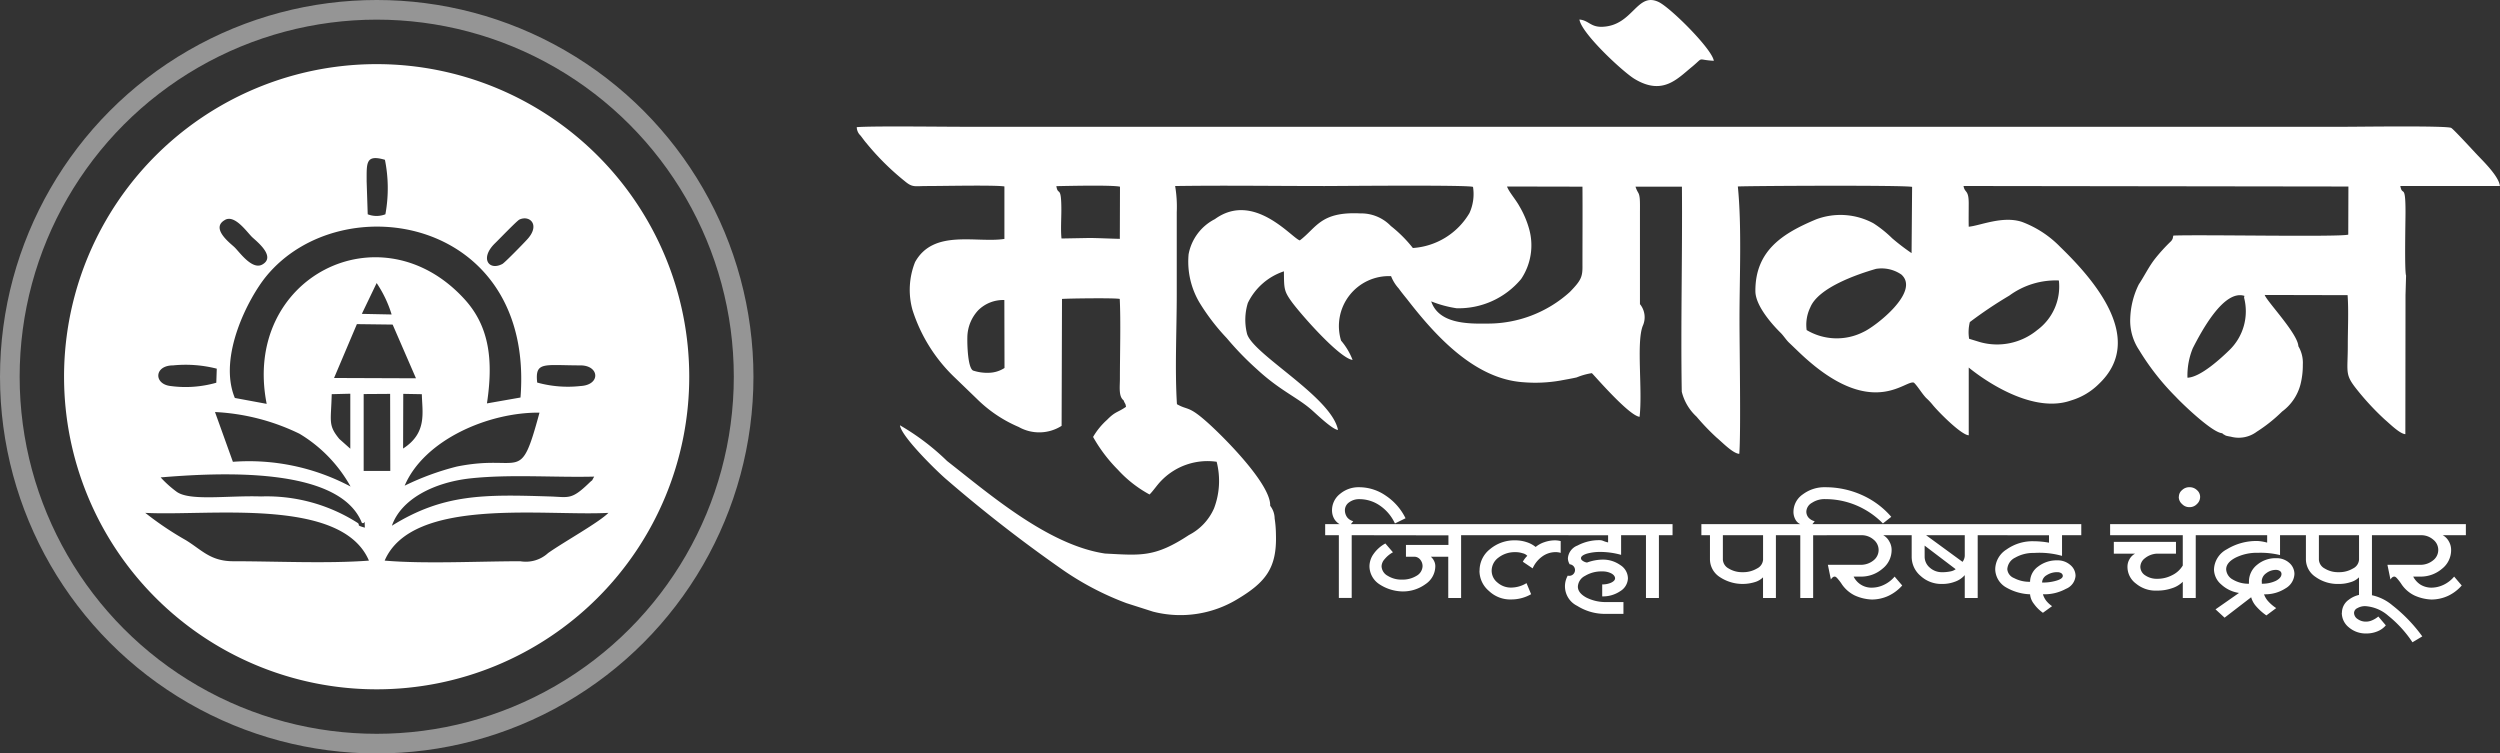 <svg xmlns="http://www.w3.org/2000/svg" width="127.234" height="38.346" viewBox="0 0 127.234 38.346">
  <rect x="0" y="0" width="127.234" height="38.346" fill="#333333" stroke="none"/>
  <g id="Mulyankan_white" data-name="Mulyankan white" transform="translate(-262 -2314.827)">
    <g id="Group_16772" data-name="Group 16772" transform="translate(262 2314.827)">
      <g id="Ellipse_375" data-name="Ellipse 375" transform="translate(0 0)" fill="none" stroke="#fff" stroke-width="1" opacity="0.48">
        <circle cx="19.173" cy="19.173" r="19.173" stroke="none"/>
        <circle cx="19.173" cy="19.173" r="18.673" fill="none"/>
      </g>
      <path id="Path_19312" data-name="Path 19312" d="M4126.917,11391a15.909,15.909,0,1,1-15.917,15.909A15.906,15.906,0,0,1,4126.917,11391Zm-7.225,16.99,1.62.3c-1.267-6.423,5.79-10.007,10.063-5.333,1.283,1.4,1.475,3.136,1.147,5.31l1.708-.3c.722-9.166-9.1-10.85-12.942-6.168C4120.4,11402.884,4118.818,11405.875,4119.692,11407.99Zm6.263,6.367c.128.121-.12.1.353.233-.024-.554.024-.137-.153-.248-1.163-2.912-7.393-2.543-10.239-2.31a5.559,5.559,0,0,0,.8.721c.658.5,2.606.193,4.307.249A8.59,8.59,0,0,1,4125.955,11414.357Zm.2-10.647,1.516.031a6,6,0,0,0-.762-1.6Zm2.1,6.854c1.243-.8.97-1.853.954-2.766l-.946-.017Zm-2.687.009v-2.8l-.946.024c-.032,1.388-.2,1.563.385,2.276Zm8.6-11.658c-.136.072-1.059,1.033-1.243,1.21-.778.763-.3,1.412.385,1.043.121-.065,1.059-1.026,1.235-1.22C4135.272,11399.187,4134.694,11398.657,4134.166,11398.915Zm-14.963.007c-.8.426.3,1.227.473,1.4.249.241.883,1.156,1.4.883.738-.4-.281-1.187-.505-1.4C4120.309,11399.549,4119.7,11398.657,4119.2,11398.922Zm15.877,8.284a5.821,5.821,0,0,0,2.205.176c1.035-.056.962-1.05-.007-1.05C4135.424,11406.332,4134.959,11406.115,4135.08,11407.206Zm-8.684-10.279.056,1.715a1.24,1.24,0,0,0,.9,0,7.33,7.33,0,0,0-.024-2.774C4126.355,11395.586,4126.4,11396.011,4126.4,11396.927Zm-7.65,10.288.024-.716a6.413,6.413,0,0,0-2.222-.167c-.97,0-.994.953-.128,1.05A5.692,5.692,0,0,0,4118.746,11407.215Zm7.5,4.489h1.355l-.008-3.922-1.347.009Zm-1.507-4.731,4.169.016-1.187-2.734-1.82-.023Zm2.951,7.515c2.622-1.629,4.7-1.59,8.059-1.484.938.031,1.067.185,1.965-.682.249-.241.088-.023.264-.329-2.052.049-4.266-.127-6.287.088C4129.828,11412.282,4128.16,11413.133,4127.687,11414.487Zm-8.1-3.249a11.006,11.006,0,0,1,5.99,1.259,7.21,7.21,0,0,0-2.6-2.687,11.037,11.037,0,0,0-4.3-1.105Zm8.749,1.212a13.528,13.528,0,0,1,2.646-.97c3.344-.676,3.2.985,4.21-2.744C4132.594,11408.712,4129.33,11410.123,4128.336,11412.45Zm-13.207,1.387a16.151,16.151,0,0,0,2.061,1.387c.818.5,1.251,1.075,2.421,1.075,2.157,0,4.812.127,6.9-.032C4125.128,11413.011,4118.337,11414.013,4115.129,11413.837Zm12.188,2.43c2.029.176,4.779.032,6.9.032a1.676,1.676,0,0,0,1.412-.417c.817-.577,2.574-1.548,3.071-2.045C4135.433,11414.013,4128.721,11413.011,4127.317,11416.267Z" transform="translate(-4107.74 -11387.736)" fill="#fff" fill-rule="evenodd"/>
    </g>
    <g id="Group_16773" data-name="Group 16773" transform="translate(305.609 2314.827)">
      <path id="Path_19311" data-name="Path 19311" d="M8404.514,11728.09a1.52,1.52,0,0,1-.762.243,2.306,2.306,0,0,1-.838-.112c-.273-.141-.3-1.347-.291-1.677a2.054,2.054,0,0,1,.555-1.393,1.8,1.8,0,0,1,1.328-.519Zm17.131-1.387a2.542,2.542,0,0,1,2.543-3.286,2.031,2.031,0,0,0,.385.622c.152.209.273.357.434.556,1.422,1.837,3.41,4.042,5.887,4.218a7.438,7.438,0,0,0,1.912-.083c.252-.048.564-.1.828-.16a3.375,3.375,0,0,1,.771-.217c.047.019,1.875,2.165,2.43,2.222.16-1.375-.17-3.768.16-4.623a1.055,1.055,0,0,0-.141-1.112v-4.623c0-.226.008-.556-.012-.771-.037-.32-.1-.236-.215-.585h2.363c.029,3.438-.066,7.071-.008,10.435a2.551,2.551,0,0,0,.752,1.271,11.791,11.791,0,0,0,1.018,1.063c.254.208.838.821,1.158.829.086-1.12.01-5.377.01-6.855,0-2.146.121-4.718-.084-6.751.365-.03,8.369-.076,8.869.019l-.027,3.372a11.071,11.071,0,0,1-.988-.755,5.929,5.929,0,0,0-.953-.763,3.527,3.527,0,0,0-2.918-.2c-1.668.7-3.1,1.57-3.09,3.652,0,.771.924,1.771,1.3,2.137.162.17.246.321.406.48.5.472.744.735,1.326,1.206,3.137,2.506,4.635.668,5.039.838.189.18.387.528.613.771a3.1,3.1,0,0,1,.348.368c.293.358,1.449,1.525,1.826,1.537v-3.448s2.92,2.484,5.209,1.675a3.35,3.35,0,0,0,1.412-.838c2.42-2.288-.264-5.329-1.977-6.988a5.315,5.315,0,0,0-1.932-1.26c-.988-.329-2.156.2-2.713.244-.008-.4,0-.792,0-1.187,0-.716-.2-.509-.264-.885l19.588.027-.008,2.449c-.48.13-7.543-.01-8.9.048-.037.095,0,.14-.113.28a8.8,8.8,0,0,0-.818.895c-.32.406-.547.886-.83,1.31a4.2,4.2,0,0,0-.434,1.715,2.689,2.689,0,0,0,.453,1.628,12.6,12.6,0,0,0,1.863,2.375c.275.3,1.855,1.835,2.365,1.854.057.056.01.029.1.074a.325.325,0,0,0,.113.058c.066.019.178.038.227.046a1.535,1.535,0,0,0,1.318-.253,7.824,7.824,0,0,0,1.289-1.027,2.489,2.489,0,0,0,.934-1.374,3.992,3.992,0,0,0,.121-1.018,1.649,1.649,0,0,0-.227-.932c-.027-.641-1.609-2.289-1.713-2.609l4.219.01c.057.8.01,1.723.01,2.543,0,1.337-.15,1.459.367,2.138a13.424,13.424,0,0,0,1.535,1.667c.205.169.744.714,1.027.726l.008-7.083.029-.989c-.086-.234-.029-2.768-.029-3.229,0-1.508-.16-.764-.264-1.328h5.068c-.049-.5-.887-1.3-1.16-1.593-.17-.177-1.186-1.289-1.318-1.364-.217-.121-4.689-.058-5.34-.058h-70.428c-1.131,0-4.521-.046-5.379.019a.6.6,0,0,0,.188.425c.105.132.2.272.293.377a13.161,13.161,0,0,0,1.986,1.967c.377.312.49.228,1.092.228.857,0,3.447-.057,3.955.02v2.672c-1.432.218-3.605-.517-4.547,1.179a3.819,3.819,0,0,0-.133,2.429,8.168,8.168,0,0,0,2.186,3.477l1.092,1.054a6.8,6.8,0,0,0,2.129,1.431,2.122,2.122,0,0,0,2.184-.057l.02-6.459c.338-.027,2.73-.058,2.939,0,.057,1.15.008,2.815.008,4.061,0,.413-.074.9.188,1.1.086.226.086.112.123.329-.432.3-.537.226-.961.659a3.594,3.594,0,0,0-.715.875,7.734,7.734,0,0,0,1.262,1.668,6.138,6.138,0,0,0,1.611,1.26c.168-.159.387-.487.582-.685a3.274,3.274,0,0,1,2.834-.98,3.932,3.932,0,0,1-.131,2.365,2.781,2.781,0,0,1-1.279,1.363c-1.744,1.149-2.449,1.036-4.268.943-2.889-.426-5.885-3.025-8.041-4.709a12.19,12.19,0,0,0-2.4-1.819c.076.6,2.006,2.459,2.383,2.77a71.866,71.866,0,0,0,5.82,4.53,14.727,14.727,0,0,0,3.324,1.752l1.355.433a5.593,5.593,0,0,0,4.285-.631c1.451-.867,2.025-1.592,1.969-3.306a5.777,5.777,0,0,0-.066-.809,1.068,1.068,0,0,0-.227-.642c.049-1.083-2.344-3.484-3.2-4.247-.971-.866-.979-.6-1.545-.923-.111-1.743-.01-3.813-.01-5.595v-4.18a6.3,6.3,0,0,0-.082-1.328c2.531-.038,5.084,0,7.607,0,.725,0,7.438-.065,7.553.047a2.336,2.336,0,0,1-.18,1.327,3.622,3.622,0,0,1-2.881,1.78,6.678,6.678,0,0,0-1.121-1.12,2.093,2.093,0,0,0-1.555-.641c-2.025-.1-2.221.727-3.078,1.374-.4-.112-2.338-2.523-4.322-1.083a2.523,2.523,0,0,0-1.338,1.79,4.09,4.09,0,0,0,.555,2.459,10.8,10.8,0,0,0,1.387,1.808,15.408,15.408,0,0,0,1.543,1.591c1.141,1.055,2,1.4,2.723,2.015.188.15,1.092,1.047,1.395,1.065-.332-1.7-4.418-3.891-4.637-4.927a2.921,2.921,0,0,1,.049-1.533,3.135,3.135,0,0,1,1.836-1.611c.01.886-.01,1,.432,1.6.549.725,2.412,2.824,3.063,2.909A3.369,3.369,0,0,0,8421.645,11726.7Zm31.961-.1a2.124,2.124,0,0,1,.037-.849,21.572,21.572,0,0,1,2.008-1.347,4,4,0,0,1,2.523-.771,2.749,2.749,0,0,1-1.1,2.523,3.212,3.212,0,0,1-2.92.612Zm13.994-2.091a2.751,2.751,0,0,1-.752,2.673c-.379.368-1.451,1.377-2.129,1.4a3.65,3.65,0,0,1,.271-1.5c.434-.847,1.574-3,2.627-2.665Zm-33.826-14.155c.105.707,2.213,2.665,2.807,3.023,1.441.867,2.184-.02,2.938-.63.621-.52.2-.341,1.094-.294-.086-.6-2.213-2.712-2.807-2.992-1.111-.529-1.3,1.194-2.854,1.261C8434.34,11710.753,8434.254,11710.4,8433.773,11710.355Zm15.105,12.687a1.772,1.772,0,0,1,1.281.292c.971.875-1.32,2.636-1.912,2.91a2.994,2.994,0,0,1-2.91-.086,2.022,2.022,0,0,1,.188-1.159C8445.939,11724,8447.9,11723.324,8448.879,11723.042Zm-22.648,1.656a5.775,5.775,0,0,0,1.291.35,4.138,4.138,0,0,0,3.285-1.488,3.079,3.079,0,0,0,.4-2.572,4.783,4.783,0,0,0-.48-1.119c-.187-.348-.537-.735-.639-1.017l3.84.008c.01,1.338,0,2.664,0,3.992.01.6-.064.773-.641,1.367a6.212,6.212,0,0,1-4.217,1.609C8428.029,11725.848,8426.607,11725.819,8426.23,11724.7Zm-18.816-3.2c-.047-.414-.008-1.008-.008-1.448,0-1.311-.17-.688-.254-1.216.582-.011,2.8-.065,3.238.027l-.008,2.655c-.434-.009-1.008-.037-1.518-.045Z" transform="translate(-8397 -11709.362)" fill="#fff" fill-rule="evenodd"/>
      <g id="Layer_x0020_1" transform="translate(23.834 24.797)">
        <path id="Path_19313" data-name="Path 19313" d="M3809,6560.441v-.564h.733a.744.744,0,0,1-.285-.291.878.878,0,0,1-.1-.419,1.056,1.056,0,0,1,.408-.829,1.464,1.464,0,0,1,.98-.339,2.375,2.375,0,0,1,1.348.429,2.92,2.92,0,0,1,1.006,1.15l-.54.265a2.22,2.22,0,0,0-.751-.9,1.829,1.829,0,0,0-1.062-.337.846.846,0,0,0-.519.162.489.489,0,0,0-.214.4.613.613,0,0,0,.113.359.563.563,0,0,0,.312.2l-.119.149h.734v.564h-.694v3.194h-.654v-3.194Zm1.893,0v-.564h5.719v.564h-.694v3.194h-.654v-2.1h-.888a.649.649,0,0,1,.167.219.581.581,0,0,1,.062.271,1.1,1.1,0,0,1-.491.9,1.948,1.948,0,0,1-1.2.377,2.216,2.216,0,0,1-1.172-.377,1.106,1.106,0,0,1-.488-.9,1.093,1.093,0,0,1,.215-.638,1.749,1.749,0,0,1,.594-.526l.386.449a1.432,1.432,0,0,0-.421.347.569.569,0,0,0-.158.368.582.582,0,0,0,.312.482,1.316,1.316,0,0,0,.733.193,1.34,1.34,0,0,0,.734-.193.587.587,0,0,0,.307-.482.514.514,0,0,0-.123-.347.386.386,0,0,0-.3-.143h-.422v-.6h2.162v-.487Zm5.565,0v-.564h4.444v.564Zm.4,1.8a1.375,1.375,0,0,1,.531-1.091,1.925,1.925,0,0,1,1.282-.448,1.823,1.823,0,0,1,.571.089,1.4,1.4,0,0,1,.47.248,1.374,1.374,0,0,1,.457-.248,1.661,1.661,0,0,1,.545-.089,1.17,1.17,0,0,1,.272.038v.6a.841.841,0,0,0-.272-.038,1.153,1.153,0,0,0-.673.226,1.47,1.47,0,0,0-.482.6l-.5-.337a1.192,1.192,0,0,1,.228-.3.456.456,0,0,0-.237-.132,1.159,1.159,0,0,0-.378-.056,1.353,1.353,0,0,0-.852.277.828.828,0,0,0-.347.663.768.768,0,0,0,.294.606,1.035,1.035,0,0,0,.711.257,1.524,1.524,0,0,0,.769-.226l.234.563a2.016,2.016,0,0,1-1,.267,1.567,1.567,0,0,1-1.142-.428A1.344,1.344,0,0,1,3816.853,6562.246Zm3.9-1.8v-.564h4.028v.564h-.725v1a3.936,3.936,0,0,0-1.041-.149,2.488,2.488,0,0,0-.711.09c-.193.063-.29.142-.29.227a.161.161,0,0,0,.084.132.484.484,0,0,0,.224.091,2.359,2.359,0,0,1,.772-.149,1.522,1.522,0,0,1,.922.278.809.809,0,0,1,.387.671.793.793,0,0,1-.387.654,1.563,1.563,0,0,1-.922.268v-.61a1.058,1.058,0,0,0,.462-.091c.127-.063.193-.136.193-.221s-.066-.181-.193-.248a.968.968,0,0,0-.462-.1,1.594,1.594,0,0,0-.874.227.645.645,0,0,0-.364.548c0,.214.145.4.435.557a2.186,2.186,0,0,0,1.032.227h.852v.6h-.852a2.645,2.645,0,0,1-1.5-.406,1.109,1.109,0,0,1-.483-1.539.294.294,0,1,0,.1-.577.593.593,0,0,1-.092-.308.754.754,0,0,1,.487-.646,2.338,2.338,0,0,1,1.172-.273.5.5,0,0,1,.141.037,1.364,1.364,0,0,0,.246.077v-.363Zm3.875,0v-.564h2.046v.564h-.694v3.194h-.659v-3.194Zm3.513,0v-.564h4.493v.564h-.7v3.194h-.655v-1.051a.973.973,0,0,1-.43.247,2.1,2.1,0,0,1-1.784-.27,1.081,1.081,0,0,1-.487-.88v-1.241Zm1.094,0v1.241a.549.549,0,0,0,.294.452,1.3,1.3,0,0,0,.711.188,1.369,1.369,0,0,0,.733-.188.538.538,0,0,0,.308-.452v-1.241Zm3.246,0v-.564h.693a.524.524,0,0,1-.254-.248.8.8,0,0,1-.092-.389,1.082,1.082,0,0,1,.479-.881,1.825,1.825,0,0,1,1.142-.36,4.52,4.52,0,0,1,1.857.394,4.262,4.262,0,0,1,1.5,1.112l-.426.338a4.167,4.167,0,0,0-1.348-.919,4.048,4.048,0,0,0-1.582-.32,1.159,1.159,0,0,0-.681.188.537.537,0,0,0-.286.449.47.47,0,0,0,.115.308.617.617,0,0,0,.312.18l-.119.149h.733v.564h-.694v3.194h-.655v-3.194Zm1.889,0v-.564h4.2v.564h-1.173a.771.771,0,0,1,.308.317.831.831,0,0,1,.118.436,1.205,1.205,0,0,1-.466.953,1.652,1.652,0,0,1-1.12.4h-.347a1.005,1.005,0,0,0,.927.563,1.427,1.427,0,0,0,.623-.148,1.6,1.6,0,0,0,.536-.415l.387.453a2.186,2.186,0,0,1-.7.526,2.023,2.023,0,0,1-.848.188,2.323,2.323,0,0,1-.866-.206,1.721,1.721,0,0,1-.642-.547,2.352,2.352,0,0,0-.224-.3c-.061-.076-.114-.115-.158-.115a.172.172,0,0,0-.1.039.447.447,0,0,0-.093.111l-.153-.749h1.656a1.015,1.015,0,0,0,.659-.219.674.674,0,0,0,.268-.534.682.682,0,0,0-.263-.534.917.917,0,0,0-.624-.219Zm4.044,0v-.564h4.484v.564h-.694v3.194h-.659v-1.163a1.163,1.163,0,0,1-.483.329,1.8,1.8,0,0,1-.672.12,1.554,1.554,0,0,1-1.089-.406,1.272,1.272,0,0,1-.457-.984v-1.09Zm1.09,1.09a.727.727,0,0,0,.259.557.91.91,0,0,0,.628.235,1.968,1.968,0,0,0,.421-.039.624.624,0,0,0,.272-.114l-1.581-1.2Zm.074-1.09,1.854,1.356a.536.536,0,0,0,.083-.154.52.52,0,0,0,.031-.188v-1.014Zm3.167,0v-.564h4.731v.564h-.98v1.052a4.216,4.216,0,0,0-1.427-.149,1.843,1.843,0,0,0-.958.239.7.7,0,0,0-.4.587.535.535,0,0,0,.343.452,1.652,1.652,0,0,0,.816.189.964.964,0,0,1,.409-.775,1.543,1.543,0,0,1,.979-.316.97.97,0,0,1,.654.231.72.72,0,0,1,.272.56.775.775,0,0,1-.487.658,2.291,2.291,0,0,1-1.173.278,1.021,1.021,0,0,0,.172.335,1.35,1.35,0,0,0,.294.269l-.466.338a1.912,1.912,0,0,1-.46-.457.906.906,0,0,1-.194-.484,2.618,2.618,0,0,1-1.261-.375,1.094,1.094,0,0,1-.513-.9,1.212,1.212,0,0,1,.575-1.006,2.286,2.286,0,0,1,1.393-.419,4.423,4.423,0,0,1,.769.073v-.377Zm2.746,2.408a2.36,2.36,0,0,0,.733-.1c.206-.062.312-.145.312-.239a.168.168,0,0,0-.079-.136.358.358,0,0,0-.194-.052.97.97,0,0,0-.549.154A.445.445,0,0,0,3845.486,6562.85Zm3.452-2.408v-.564H3854v.564h-.694v3.194h-.659v-.824a1.363,1.363,0,0,1-.554.329,2.245,2.245,0,0,1-.76.119,1.552,1.552,0,0,1-1.062-.351,1.056,1.056,0,0,1-.439-.852.746.746,0,0,1,.1-.389.7.7,0,0,1,.286-.286h-1.081v-.6h3.163v.6h-1a1.058,1.058,0,0,0-.58.231.562.562,0,0,0-.233.443.523.523,0,0,0,.246.428,1.04,1.04,0,0,0,.6.176,1.621,1.621,0,0,0,.773-.184,1.276,1.276,0,0,0,.54-.492v-1.544Zm3.5-1.954a.437.437,0,0,1,.163-.343.524.524,0,0,1,.378-.146.531.531,0,0,1,.377.146.451.451,0,0,1,.163.343.488.488,0,0,1-.163.368.507.507,0,0,1-.377.158.5.5,0,0,1-.378-.158A.473.473,0,0,1,3852.443,6558.487Zm1.441,1.954v-.564h4.739v.564h-1.032v1.01a4.2,4.2,0,0,0-1.12-.115,2.446,2.446,0,0,0-1.142.247c-.321.167-.479.364-.479.595a.625.625,0,0,0,.338.519,1.534,1.534,0,0,0,.821.213v-.115a1.087,1.087,0,0,1,.409-.843,1.465,1.465,0,0,1,.979-.342.968.968,0,0,1,.654.229.752.752,0,0,1,.273.574.888.888,0,0,1-.457.735,1.9,1.9,0,0,1-1.09.3,1.04,1.04,0,0,0,.211.355,2.057,2.057,0,0,0,.408.347l-.5.373a2.8,2.8,0,0,1-.519-.462,1.171,1.171,0,0,1-.255-.463l-1.353,1.04-.461-.424,1.195-.835a1.7,1.7,0,0,1-.909-.436,1.02,1.02,0,0,1-.364-.766,1.21,1.21,0,0,1,.658-1.022,2.882,2.882,0,0,1,1.582-.419,2.379,2.379,0,0,1,.466.082v-.377Zm2.78,2.353v.115a1.605,1.605,0,0,0,.711-.145c.193-.1.29-.219.29-.352a.181.181,0,0,0-.075-.146.351.351,0,0,0-.193-.06.8.8,0,0,0-.519.177A.51.51,0,0,0,3856.664,6562.794Zm1.805-2.353v-.564h4.494v.564h-.694v3.194h-.659v-1.051a.98.98,0,0,1-.431.247,1.9,1.9,0,0,1-.61.09,1.924,1.924,0,0,1-1.173-.359,1.082,1.082,0,0,1-.488-.88v-1.241Zm1.1,0v1.241a.541.541,0,0,0,.294.452,1.28,1.28,0,0,0,.708.188,1.361,1.361,0,0,0,.733-.188.539.539,0,0,0,.308-.452v-1.241Zm1.172,3.947a.81.81,0,0,1,.348-.663,1.345,1.345,0,0,1,.847-.278,2.4,2.4,0,0,1,1.375.564,7.837,7.837,0,0,1,1.52,1.579l-.5.3a5.909,5.909,0,0,0-1.234-1.352,1.966,1.966,0,0,0-1.16-.487.781.781,0,0,0-.408.1.281.281,0,0,0-.171.239.381.381,0,0,0,.18.316.721.721,0,0,0,.439.133.758.758,0,0,0,.3-.067,1.232,1.232,0,0,0,.316-.194l.382.45a1.074,1.074,0,0,1-.431.307,1.446,1.446,0,0,1-.571.107,1.316,1.316,0,0,1-.875-.308A.945.945,0,0,1,3860.74,6564.389Zm2.108-3.947v-.564h4.2v.564h-1.177a.777.777,0,0,1,.312.317.86.86,0,0,1,.114.436,1.2,1.2,0,0,1-.461.953,1.67,1.67,0,0,1-1.12.4h-.348a1.066,1.066,0,0,0,.379.415,1.082,1.082,0,0,0,.548.148,1.442,1.442,0,0,0,.624-.148,1.581,1.581,0,0,0,.532-.415l.386.453a2.112,2.112,0,0,1-.693.526,2.038,2.038,0,0,1-.848.188,2.3,2.3,0,0,1-.865-.206,1.68,1.68,0,0,1-.642-.547,2.39,2.39,0,0,0-.224-.3c-.062-.076-.114-.115-.163-.115a.184.184,0,0,0-.1.039.435.435,0,0,0-.092.111l-.154-.749h1.66a1.011,1.011,0,0,0,.654-.219.666.666,0,0,0,.009-1.068.923.923,0,0,0-.624-.219Z" transform="translate(-3809 -6557.999)" fill="#fff"/>
      </g>
    </g>
  </g>
</svg>
